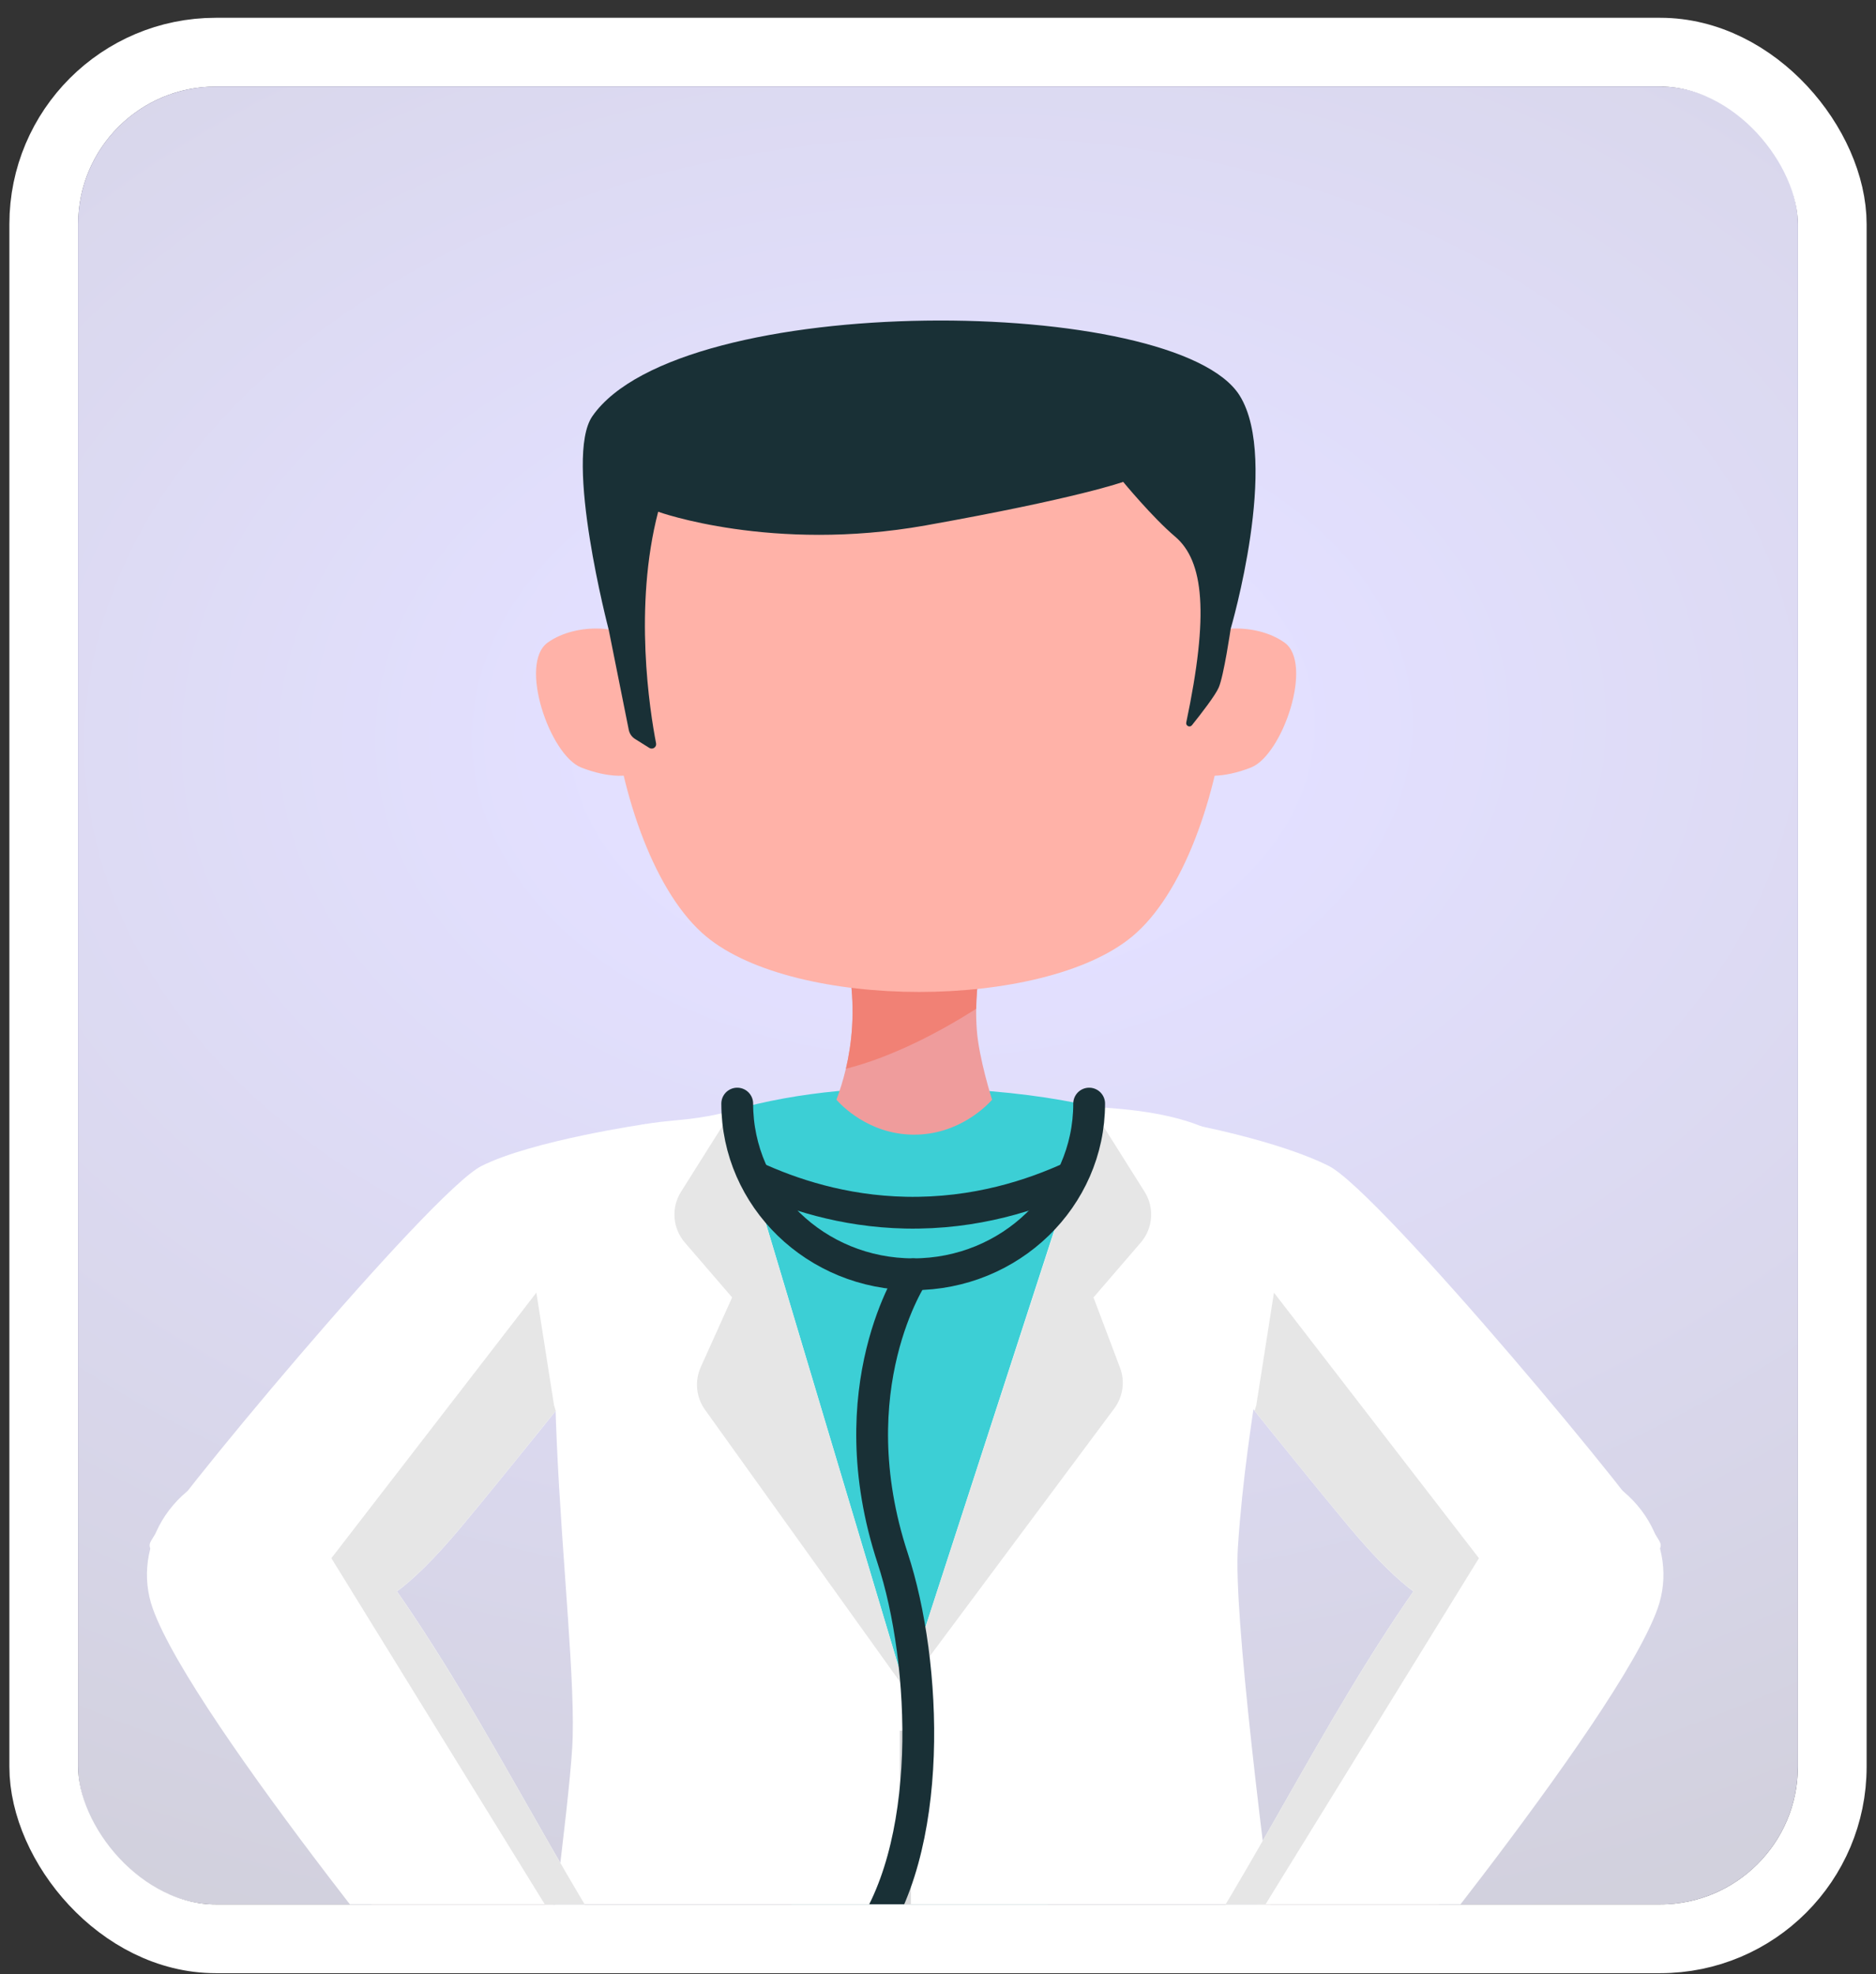 <svg width="96" height="101" viewBox="0 0 96 101" fill="none" xmlns="http://www.w3.org/2000/svg">
<rect x="0" y="0" width="96" height="101" fill="#333333" stroke="none"/>
<g clip-path="url(#clip0_1285_11216)">
<rect x="4" y="4.43" width="88" height="93" rx="7.04" fill="url(#paint0_radial_1285_11216)"/>
<rect x="4" y="4.43" width="88" height="93" rx="7.04" fill="white" fill-opacity="0.8"/>
<path d="M55.99 56.631L53.014 107.925L41.315 108.178L37.462 56.81C40.863 55.835 44.745 55.521 48.581 55.694C51.505 55.824 53.946 56.144 55.99 56.631Z" fill="#3CCFD5"/>
<path d="M49.986 52.695C50.093 54.156 50.767 56.264 50.767 56.264C50.554 56.502 49.083 58.09 46.694 58.05C44.411 58.011 43.025 56.514 42.802 56.264C42.88 56.058 42.966 55.813 43.052 55.535C43.133 55.271 43.212 54.985 43.285 54.68C43.434 54.044 43.553 53.323 43.602 52.527C43.713 50.705 43.419 49.169 43.092 48.054C42.995 47.731 42.895 47.444 42.802 47.195H50.767C50.636 47.549 50.499 47.972 50.373 48.464C50.15 49.327 49.964 50.393 49.953 51.613C49.948 51.962 49.959 52.323 49.986 52.695Z" fill="#EF9C9C"/>
<path d="M50.375 48.462C50.151 49.326 49.968 50.393 49.956 51.611C48.11 52.781 45.709 54.062 43.289 54.68C43.439 54.041 43.557 53.32 43.606 52.525C43.719 50.706 43.424 49.168 43.094 48.053C43.313 47.698 43.504 47.404 43.641 47.194C43.786 46.976 43.872 46.852 43.872 46.852L45.256 47.194L50.375 48.462Z" fill="#F18175"/>
<path d="M57.934 47.915C53.371 51.694 40.704 51.694 36.141 47.915C30.977 43.639 28.968 28.001 34.131 23.725C38.694 19.946 55.38 19.946 59.944 23.725C65.107 28.001 63.097 43.639 57.934 47.915Z" fill="#FFB2A8"/>
<path d="M32.45 32.872C32.071 32.04 29.538 31.802 28.031 32.872C26.525 33.942 28.132 38.629 29.738 39.265C31.075 39.794 32.45 39.868 32.953 39.265C33.455 38.663 33.154 34.414 32.45 32.872Z" fill="#FFB2A8"/>
<path d="M61.308 32.872C61.688 32.04 64.221 31.802 65.728 32.872C67.234 33.942 65.627 38.629 64.02 39.265C62.683 39.794 61.308 39.868 60.806 39.265C60.304 38.663 60.605 34.414 61.308 32.872Z" fill="#FFB2A8"/>
<path d="M48.536 129.145C57.111 128.614 69.04 125.916 69.04 125.916C69.04 125.916 62.908 85.873 63.346 79.169C64.262 65.11 69.523 57.276 55.994 56.641L46.327 86.422L37.466 56.819C34.102 57.778 32.248 56.767 30.319 59.198C26.447 64.087 29.664 83.128 29.282 89.416C28.899 95.704 24.487 125.917 24.487 125.917C29.724 127.496 37.502 129.309 46.328 129.309L46.764 125.318L48.536 129.145Z" fill="white"/>
<path d="M37.464 56.82L46.326 86.424L36.076 72.123C35.621 71.487 35.538 70.657 35.859 69.944L37.465 66.378L35.046 63.571C34.416 62.841 34.337 61.786 34.851 60.97L37.464 56.82Z" fill="#E6E6E6"/>
<path d="M55.956 56.82L46.322 86.424L57.021 72.058C57.467 71.459 57.578 70.673 57.314 69.973L55.957 66.378L58.376 63.571C59.005 62.841 59.084 61.786 58.571 60.97L55.956 56.82Z" fill="#E6E6E6"/>
<path d="M46.328 88.539V123.793" stroke="#DADADB" stroke-width="0.567" stroke-miterlimit="10"/>
<path d="M33.68 26.182C33.68 26.182 39.501 28.282 47.366 26.881C55.205 25.483 57.476 24.653 57.476 24.653C57.476 24.653 58.97 26.468 60.133 27.453C61.608 28.704 61.873 31.419 60.704 36.963C60.668 37.134 60.886 37.241 60.995 37.103C61.474 36.505 62.194 35.573 62.365 35.175C62.628 34.566 62.977 32.171 62.977 32.171C62.977 32.171 65.502 23.562 63.441 20.244C60.227 15.069 34.814 14.829 30.315 21.292C28.839 23.411 31.149 32.218 31.149 32.218L32.176 37.343C32.215 37.535 32.331 37.703 32.498 37.807L33.226 38.263C33.395 38.369 33.611 38.225 33.573 38.029C33.253 36.375 32.411 31.049 33.68 26.182Z" fill="#193036"/>
<path d="M60.848 57.5C60.848 57.5 65.392 58.342 67.998 59.652C70.605 60.962 84.643 77.83 84.969 78.963C85.296 80.096 79.97 80.811 77.76 81.335C75.548 81.859 74.592 84.762 69.039 78.119C66.778 75.414 62.484 70.04 62.484 70.04L60.848 57.5Z" fill="white"/>
<path d="M67.112 93.508C67.112 93.508 58.275 104.8 61.503 106.979C64.731 109.157 73.774 97.236 73.774 97.236L67.112 93.508Z" fill="#FFB2A8"/>
<path d="M79.186 74.717C83.879 75.269 85.936 79.155 84.829 82.281C82.788 88.043 68.375 105.397 68.375 105.397C67.418 105.26 65.604 104.871 63.76 103.571C62.236 102.496 61.331 101.25 60.849 100.467C66.014 92.406 69.975 83.431 76.345 76.284C76.885 75.678 78.38 74.623 79.186 74.717Z" fill="white"/>
<path d="M75.681 79.719L61.964 101.962C61.461 101.397 61.099 100.867 60.848 100.464C64.835 94.239 68.11 87.469 72.328 81.417C71.443 80.757 70.374 79.714 69.038 78.116C67.697 76.518 65.653 73.982 64.201 72.18L64.29 71.881L65.192 66.133L75.681 79.719Z" fill="#E6E6E6"/>
<path d="M33.075 57.5C33.075 57.5 27.249 58.342 24.642 59.652C22.035 60.962 7.998 77.83 7.672 78.963C7.345 80.096 12.671 80.811 14.881 81.335C17.093 81.859 18.049 84.762 23.602 78.119C25.863 75.414 30.157 70.04 30.157 70.04L33.075 57.5Z" fill="white"/>
<path d="M25.533 93.508C25.533 93.508 34.369 104.8 31.141 106.979C27.913 109.157 18.871 97.236 18.871 97.236L25.533 93.508Z" fill="#FFB2A8"/>
<path d="M13.456 74.717C8.763 75.269 6.706 79.155 7.813 82.281C9.854 88.043 24.267 105.397 24.267 105.397C25.224 105.26 27.038 104.871 28.882 103.571C30.406 102.496 31.311 101.25 31.793 100.467C26.628 92.406 22.666 83.431 16.297 76.284C15.757 75.678 14.262 74.623 13.456 74.717Z" fill="white"/>
<path d="M16.957 79.719L30.675 101.962C31.177 101.397 31.539 100.867 31.791 100.464C27.803 94.239 24.528 87.469 20.31 81.417C21.196 80.757 22.265 79.714 23.601 78.116C24.942 76.518 26.986 73.982 28.438 72.18L28.349 71.881L27.447 66.133L16.957 79.719Z" fill="#E6E6E6"/>
<path d="M55.735 56.461C55.735 61.283 51.704 65.193 46.73 65.193C41.757 65.193 37.726 61.283 37.726 56.461" stroke="#193036" stroke-width="1.627" stroke-miterlimit="10" stroke-linecap="round"/>
<path d="M38.595 60.211C40.464 61.073 43.121 61.974 46.344 62.041C49.939 62.116 52.879 61.124 54.859 60.211" stroke="#193036" stroke-width="1.626" stroke-miterlimit="10"/>
<path d="M46.73 65.195C46.73 65.195 42.808 70.987 45.683 79.729C47.414 84.991 47.91 94.697 44.111 99.544" stroke="#193036" stroke-width="1.627" stroke-miterlimit="10" stroke-linecap="round"/>
</g>
<rect x="2.24" y="2.67" width="91.52" height="96.52" rx="8.8" stroke="white" stroke-width="3.52"/>
<defs>
<radialGradient id="paint0_radial_1285_11216" cx="0" cy="0" r="1" gradientUnits="userSpaceOnUse" gradientTransform="translate(48.37 37.42) rotate(86.369) scale(64.224 93.894)">
<stop offset="0.2" stop-color="#7162FF"/>
<stop offset="1" stop-color="#1D1756"/>
</radialGradient>
<clipPath id="clip0_1285_11216">
<rect x="4" y="4.43" width="88" height="93" rx="7.04" fill="white"/>
</clipPath>
</defs>
</svg>
